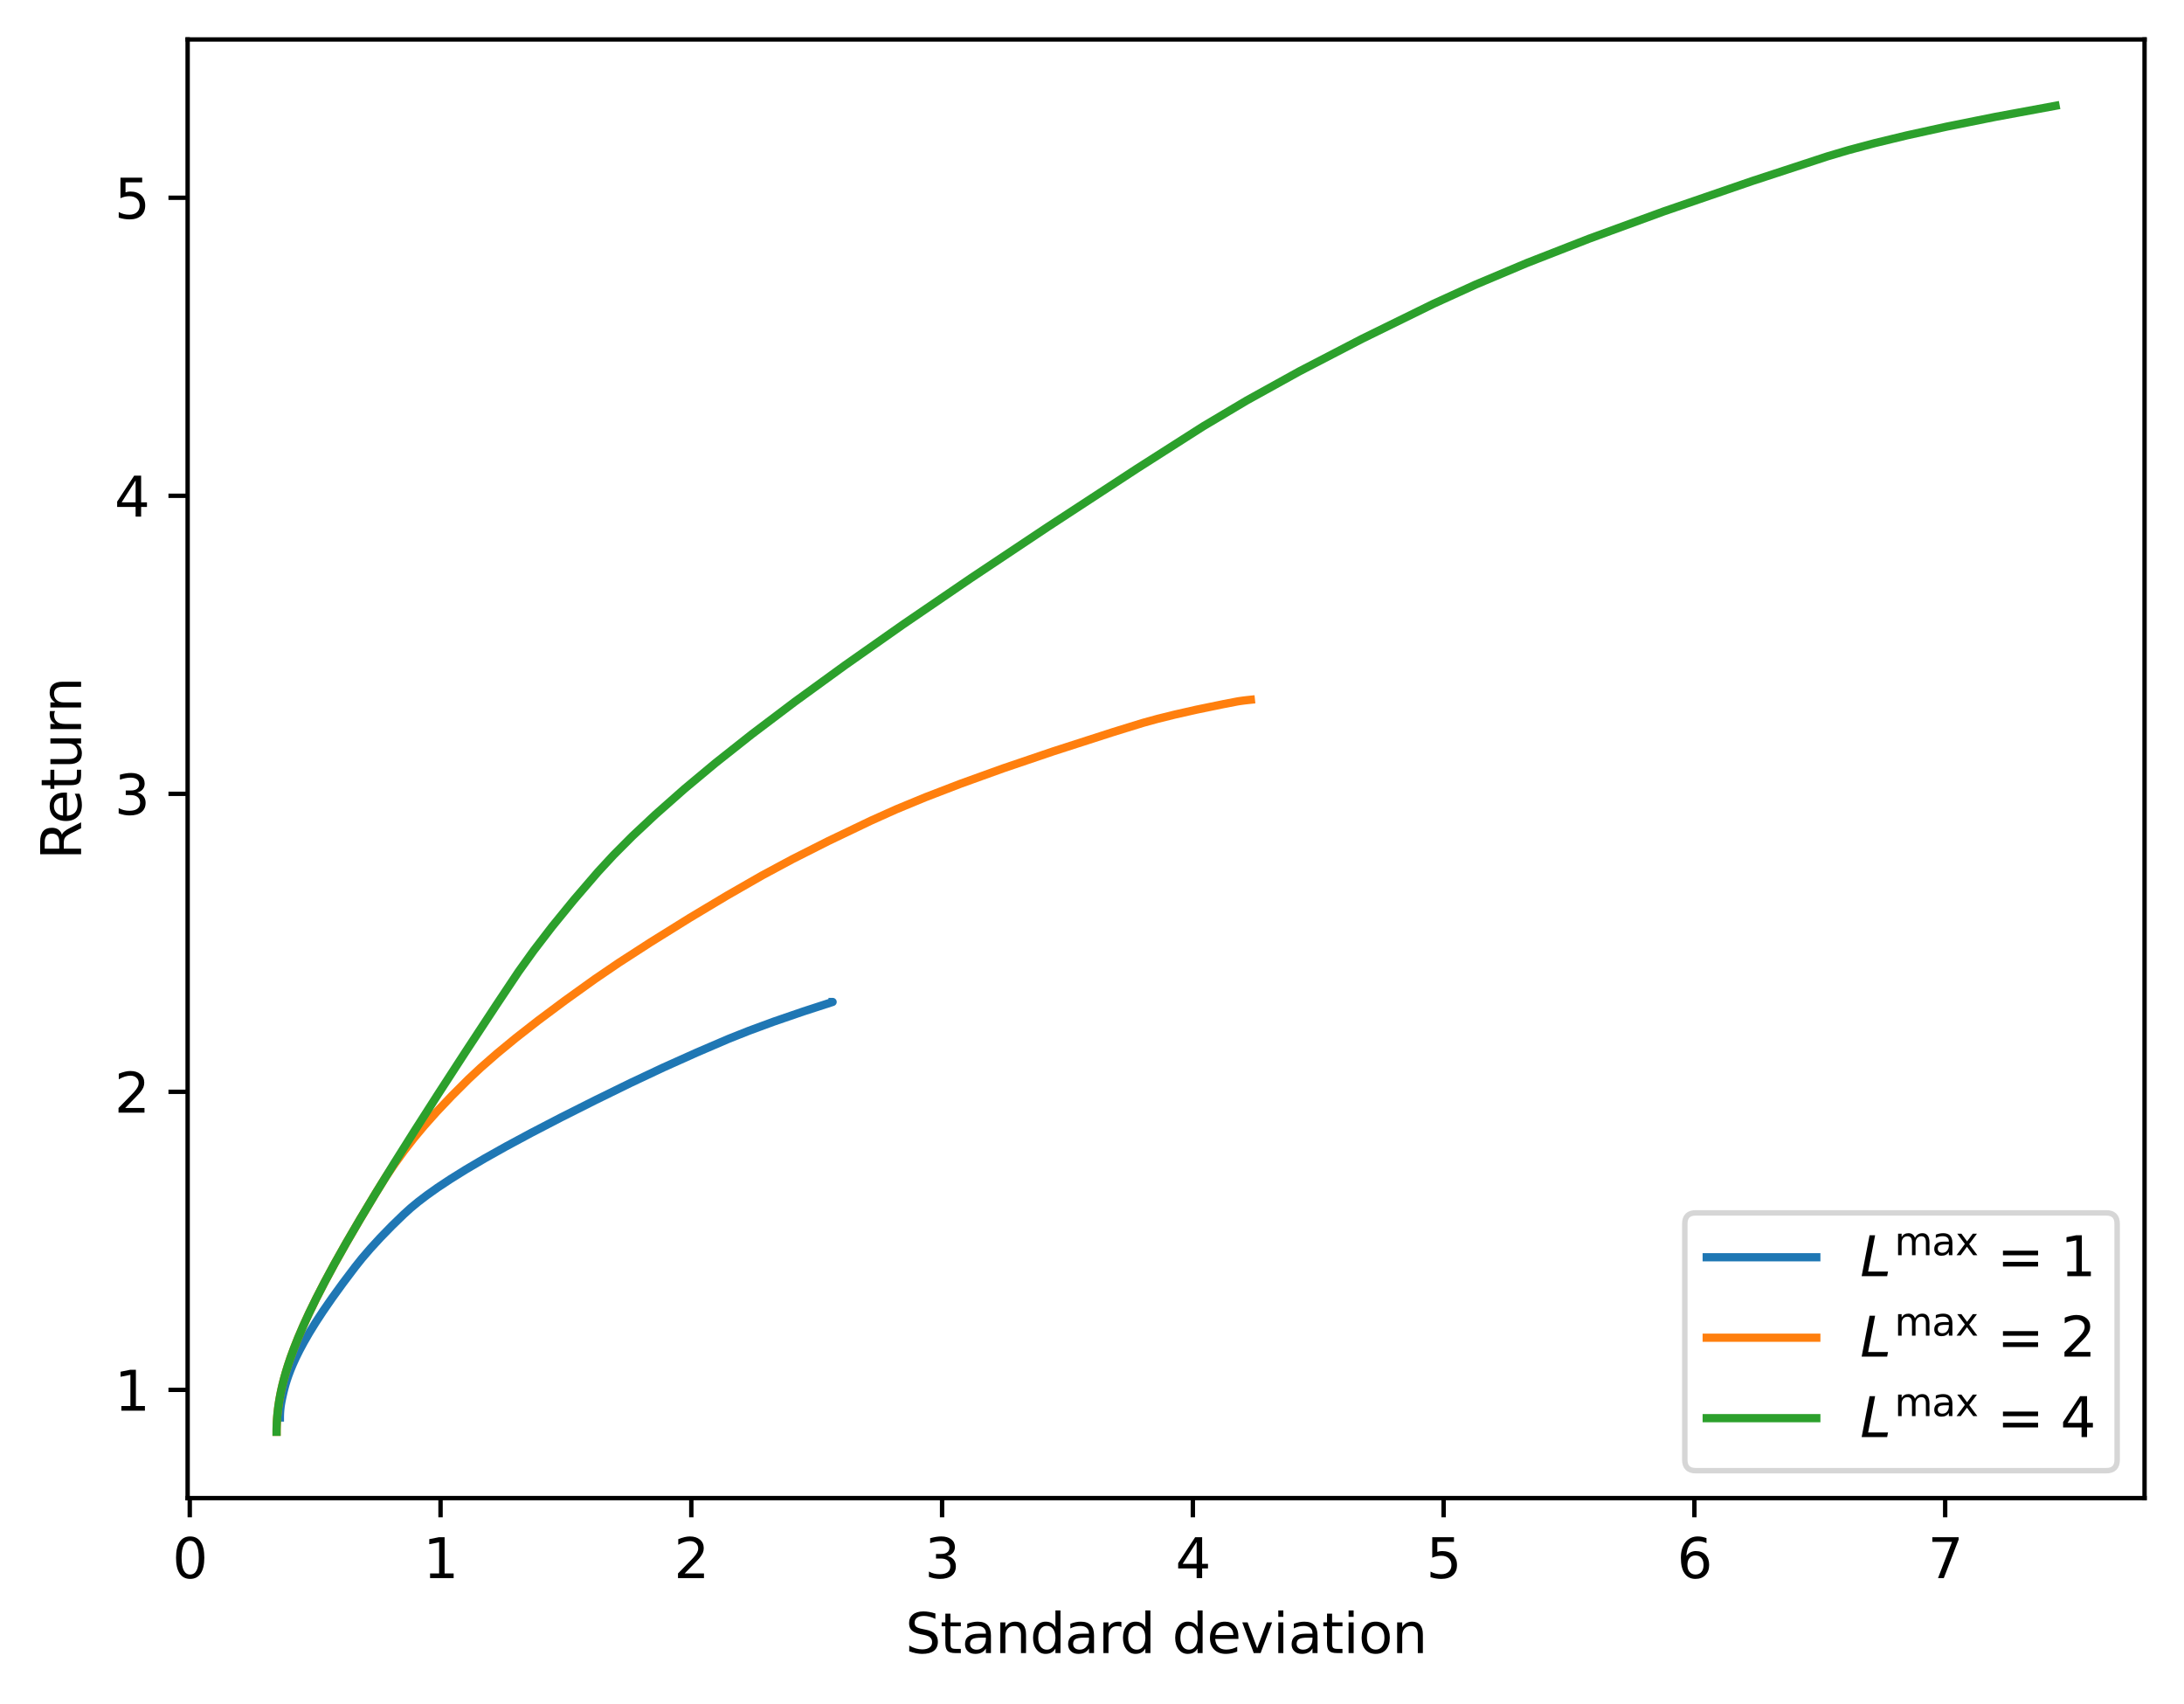 <?xml version="1.0" encoding="utf-8" standalone="no"?>
<!DOCTYPE svg PUBLIC "-//W3C//DTD SVG 1.1//EN"
  "http://www.w3.org/Graphics/SVG/1.1/DTD/svg11.dtd">
<svg xmlns:xlink="http://www.w3.org/1999/xlink" width="398.561pt" height="310.868pt" viewBox="0 0 398.561 310.868" xmlns="http://www.w3.org/2000/svg" version="1.1">
 <defs>
  <style type="text/css">*{stroke-linejoin: round; stroke-linecap: butt}</style>
 </defs>
 <g id="figure_1">
  <g id="patch_1">
   <path d="M 0 310.868 
L 398.561 310.868 
L 398.561 0 
L 0 0 
z
" style="fill: #ffffff"/>
  </g>
  <g id="axes_1">
   <g id="patch_2">
    <path d="M 34.241 273.312 
L 391.361 273.312 
L 391.361 7.2 
L 34.241 7.2 
z
" style="fill: #ffffff"/>
   </g>
   <g id="matplotlib.axis_1">
    <g id="xtick_1">
     <g id="line2d_1">
      <defs>
       <path id="m58a89d6cbe" d="M 0 0 
L 0 3.5 
" style="stroke: #000000; stroke-width: 0.8"/>
      </defs>
      <g>
       <use xlink:href="#m58a89d6cbe" x="34.632" y="273.312" style="stroke: #000000; stroke-width: 0.8"/>
      </g>
     </g>
     <g id="text_1">
      <!-- 0 -->
      <g transform="translate(31.451 287.91) scale(0.1 -0.1)">
       <defs>
        <path id="DejaVuSans-30" d="M 2034 4250 
Q 1547 4250 1301 3770 
Q 1056 3291 1056 2328 
Q 1056 1369 1301 889 
Q 1547 409 2034 409 
Q 2525 409 2770 889 
Q 3016 1369 3016 2328 
Q 3016 3291 2770 3770 
Q 2525 4250 2034 4250 
z
M 2034 4750 
Q 2819 4750 3233 4129 
Q 3647 3509 3647 2328 
Q 3647 1150 3233 529 
Q 2819 -91 2034 -91 
Q 1250 -91 836 529 
Q 422 1150 422 2328 
Q 422 3509 836 4129 
Q 1250 4750 2034 4750 
z
" transform="scale(0.016)"/>
       </defs>
       <use xlink:href="#DejaVuSans-30"/>
      </g>
     </g>
    </g>
    <g id="xtick_2">
     <g id="line2d_2">
      <g>
       <use xlink:href="#m58a89d6cbe" x="80.396" y="273.312" style="stroke: #000000; stroke-width: 0.8"/>
      </g>
     </g>
     <g id="text_2">
      <!-- 1 -->
      <g transform="translate(77.215 287.91) scale(0.1 -0.1)">
       <defs>
        <path id="DejaVuSans-31" d="M 794 531 
L 1825 531 
L 1825 4091 
L 703 3866 
L 703 4441 
L 1819 4666 
L 2450 4666 
L 2450 531 
L 3481 531 
L 3481 0 
L 794 0 
L 794 531 
z
" transform="scale(0.016)"/>
       </defs>
       <use xlink:href="#DejaVuSans-31"/>
      </g>
     </g>
    </g>
    <g id="xtick_3">
     <g id="line2d_3">
      <g>
       <use xlink:href="#m58a89d6cbe" x="126.159" y="273.312" style="stroke: #000000; stroke-width: 0.8"/>
      </g>
     </g>
     <g id="text_3">
      <!-- 2 -->
      <g transform="translate(122.978 287.91) scale(0.1 -0.1)">
       <defs>
        <path id="DejaVuSans-32" d="M 1228 531 
L 3431 531 
L 3431 0 
L 469 0 
L 469 531 
Q 828 903 1448 1529 
Q 2069 2156 2228 2338 
Q 2531 2678 2651 2914 
Q 2772 3150 2772 3378 
Q 2772 3750 2511 3984 
Q 2250 4219 1831 4219 
Q 1534 4219 1204 4116 
Q 875 4013 500 3803 
L 500 4441 
Q 881 4594 1212 4672 
Q 1544 4750 1819 4750 
Q 2544 4750 2975 4387 
Q 3406 4025 3406 3419 
Q 3406 3131 3298 2873 
Q 3191 2616 2906 2266 
Q 2828 2175 2409 1742 
Q 1991 1309 1228 531 
z
" transform="scale(0.016)"/>
       </defs>
       <use xlink:href="#DejaVuSans-32"/>
      </g>
     </g>
    </g>
    <g id="xtick_4">
     <g id="line2d_4">
      <g>
       <use xlink:href="#m58a89d6cbe" x="171.923" y="273.312" style="stroke: #000000; stroke-width: 0.8"/>
      </g>
     </g>
     <g id="text_4">
      <!-- 3 -->
      <g transform="translate(168.741 287.91) scale(0.1 -0.1)">
       <defs>
        <path id="DejaVuSans-33" d="M 2597 2516 
Q 3050 2419 3304 2112 
Q 3559 1806 3559 1356 
Q 3559 666 3084 287 
Q 2609 -91 1734 -91 
Q 1441 -91 1130 -33 
Q 819 25 488 141 
L 488 750 
Q 750 597 1062 519 
Q 1375 441 1716 441 
Q 2309 441 2620 675 
Q 2931 909 2931 1356 
Q 2931 1769 2642 2001 
Q 2353 2234 1838 2234 
L 1294 2234 
L 1294 2753 
L 1863 2753 
Q 2328 2753 2575 2939 
Q 2822 3125 2822 3475 
Q 2822 3834 2567 4026 
Q 2313 4219 1838 4219 
Q 1578 4219 1281 4162 
Q 984 4106 628 3988 
L 628 4550 
Q 988 4650 1302 4700 
Q 1616 4750 1894 4750 
Q 2613 4750 3031 4423 
Q 3450 4097 3450 3541 
Q 3450 3153 3228 2886 
Q 3006 2619 2597 2516 
z
" transform="scale(0.016)"/>
       </defs>
       <use xlink:href="#DejaVuSans-33"/>
      </g>
     </g>
    </g>
    <g id="xtick_5">
     <g id="line2d_5">
      <g>
       <use xlink:href="#m58a89d6cbe" x="217.686" y="273.312" style="stroke: #000000; stroke-width: 0.8"/>
      </g>
     </g>
     <g id="text_5">
      <!-- 4 -->
      <g transform="translate(214.505 287.91) scale(0.1 -0.1)">
       <defs>
        <path id="DejaVuSans-34" d="M 2419 4116 
L 825 1625 
L 2419 1625 
L 2419 4116 
z
M 2253 4666 
L 3047 4666 
L 3047 1625 
L 3713 1625 
L 3713 1100 
L 3047 1100 
L 3047 0 
L 2419 0 
L 2419 1100 
L 313 1100 
L 313 1709 
L 2253 4666 
z
" transform="scale(0.016)"/>
       </defs>
       <use xlink:href="#DejaVuSans-34"/>
      </g>
     </g>
    </g>
    <g id="xtick_6">
     <g id="line2d_6">
      <g>
       <use xlink:href="#m58a89d6cbe" x="263.45" y="273.312" style="stroke: #000000; stroke-width: 0.8"/>
      </g>
     </g>
     <g id="text_6">
      <!-- 5 -->
      <g transform="translate(260.268 287.91) scale(0.1 -0.1)">
       <defs>
        <path id="DejaVuSans-35" d="M 691 4666 
L 3169 4666 
L 3169 4134 
L 1269 4134 
L 1269 2991 
Q 1406 3038 1543 3061 
Q 1681 3084 1819 3084 
Q 2600 3084 3056 2656 
Q 3513 2228 3513 1497 
Q 3513 744 3044 326 
Q 2575 -91 1722 -91 
Q 1428 -91 1123 -41 
Q 819 9 494 109 
L 494 744 
Q 775 591 1075 516 
Q 1375 441 1709 441 
Q 2250 441 2565 725 
Q 2881 1009 2881 1497 
Q 2881 1984 2565 2268 
Q 2250 2553 1709 2553 
Q 1456 2553 1204 2497 
Q 953 2441 691 2322 
L 691 4666 
z
" transform="scale(0.016)"/>
       </defs>
       <use xlink:href="#DejaVuSans-35"/>
      </g>
     </g>
    </g>
    <g id="xtick_7">
     <g id="line2d_7">
      <g>
       <use xlink:href="#m58a89d6cbe" x="309.213" y="273.312" style="stroke: #000000; stroke-width: 0.8"/>
      </g>
     </g>
     <g id="text_7">
      <!-- 6 -->
      <g transform="translate(306.032 287.91) scale(0.1 -0.1)">
       <defs>
        <path id="DejaVuSans-36" d="M 2113 2584 
Q 1688 2584 1439 2293 
Q 1191 2003 1191 1497 
Q 1191 994 1439 701 
Q 1688 409 2113 409 
Q 2538 409 2786 701 
Q 3034 994 3034 1497 
Q 3034 2003 2786 2293 
Q 2538 2584 2113 2584 
z
M 3366 4563 
L 3366 3988 
Q 3128 4100 2886 4159 
Q 2644 4219 2406 4219 
Q 1781 4219 1451 3797 
Q 1122 3375 1075 2522 
Q 1259 2794 1537 2939 
Q 1816 3084 2150 3084 
Q 2853 3084 3261 2657 
Q 3669 2231 3669 1497 
Q 3669 778 3244 343 
Q 2819 -91 2113 -91 
Q 1303 -91 875 529 
Q 447 1150 447 2328 
Q 447 3434 972 4092 
Q 1497 4750 2381 4750 
Q 2619 4750 2861 4703 
Q 3103 4656 3366 4563 
z
" transform="scale(0.016)"/>
       </defs>
       <use xlink:href="#DejaVuSans-36"/>
      </g>
     </g>
    </g>
    <g id="xtick_8">
     <g id="line2d_8">
      <g>
       <use xlink:href="#m58a89d6cbe" x="354.977" y="273.312" style="stroke: #000000; stroke-width: 0.8"/>
      </g>
     </g>
     <g id="text_8">
      <!-- 7 -->
      <g transform="translate(351.795 287.91) scale(0.1 -0.1)">
       <defs>
        <path id="DejaVuSans-37" d="M 525 4666 
L 3525 4666 
L 3525 4397 
L 1831 0 
L 1172 0 
L 2766 4134 
L 525 4134 
L 525 4666 
z
" transform="scale(0.016)"/>
       </defs>
       <use xlink:href="#DejaVuSans-37"/>
      </g>
     </g>
    </g>
    <g id="text_9">
     <!-- Standard deviation -->
     <g transform="translate(165.223 301.589) scale(0.1 -0.1)">
      <defs>
       <path id="DejaVuSans-53" d="M 3425 4513 
L 3425 3897 
Q 3066 4069 2747 4153 
Q 2428 4238 2131 4238 
Q 1616 4238 1336 4038 
Q 1056 3838 1056 3469 
Q 1056 3159 1242 3001 
Q 1428 2844 1947 2747 
L 2328 2669 
Q 3034 2534 3370 2195 
Q 3706 1856 3706 1288 
Q 3706 609 3251 259 
Q 2797 -91 1919 -91 
Q 1588 -91 1214 -16 
Q 841 59 441 206 
L 441 856 
Q 825 641 1194 531 
Q 1563 422 1919 422 
Q 2459 422 2753 634 
Q 3047 847 3047 1241 
Q 3047 1584 2836 1778 
Q 2625 1972 2144 2069 
L 1759 2144 
Q 1053 2284 737 2584 
Q 422 2884 422 3419 
Q 422 4038 858 4394 
Q 1294 4750 2059 4750 
Q 2388 4750 2728 4690 
Q 3069 4631 3425 4513 
z
" transform="scale(0.016)"/>
       <path id="DejaVuSans-74" d="M 1172 4494 
L 1172 3500 
L 2356 3500 
L 2356 3053 
L 1172 3053 
L 1172 1153 
Q 1172 725 1289 603 
Q 1406 481 1766 481 
L 2356 481 
L 2356 0 
L 1766 0 
Q 1100 0 847 248 
Q 594 497 594 1153 
L 594 3053 
L 172 3053 
L 172 3500 
L 594 3500 
L 594 4494 
L 1172 4494 
z
" transform="scale(0.016)"/>
       <path id="DejaVuSans-61" d="M 2194 1759 
Q 1497 1759 1228 1600 
Q 959 1441 959 1056 
Q 959 750 1161 570 
Q 1363 391 1709 391 
Q 2188 391 2477 730 
Q 2766 1069 2766 1631 
L 2766 1759 
L 2194 1759 
z
M 3341 1997 
L 3341 0 
L 2766 0 
L 2766 531 
Q 2569 213 2275 61 
Q 1981 -91 1556 -91 
Q 1019 -91 701 211 
Q 384 513 384 1019 
Q 384 1609 779 1909 
Q 1175 2209 1959 2209 
L 2766 2209 
L 2766 2266 
Q 2766 2663 2505 2880 
Q 2244 3097 1772 3097 
Q 1472 3097 1187 3025 
Q 903 2953 641 2809 
L 641 3341 
Q 956 3463 1253 3523 
Q 1550 3584 1831 3584 
Q 2591 3584 2966 3190 
Q 3341 2797 3341 1997 
z
" transform="scale(0.016)"/>
       <path id="DejaVuSans-6e" d="M 3513 2113 
L 3513 0 
L 2938 0 
L 2938 2094 
Q 2938 2591 2744 2837 
Q 2550 3084 2163 3084 
Q 1697 3084 1428 2787 
Q 1159 2491 1159 1978 
L 1159 0 
L 581 0 
L 581 3500 
L 1159 3500 
L 1159 2956 
Q 1366 3272 1645 3428 
Q 1925 3584 2291 3584 
Q 2894 3584 3203 3211 
Q 3513 2838 3513 2113 
z
" transform="scale(0.016)"/>
       <path id="DejaVuSans-64" d="M 2906 2969 
L 2906 4863 
L 3481 4863 
L 3481 0 
L 2906 0 
L 2906 525 
Q 2725 213 2448 61 
Q 2172 -91 1784 -91 
Q 1150 -91 751 415 
Q 353 922 353 1747 
Q 353 2572 751 3078 
Q 1150 3584 1784 3584 
Q 2172 3584 2448 3432 
Q 2725 3281 2906 2969 
z
M 947 1747 
Q 947 1113 1208 752 
Q 1469 391 1925 391 
Q 2381 391 2643 752 
Q 2906 1113 2906 1747 
Q 2906 2381 2643 2742 
Q 2381 3103 1925 3103 
Q 1469 3103 1208 2742 
Q 947 2381 947 1747 
z
" transform="scale(0.016)"/>
       <path id="DejaVuSans-72" d="M 2631 2963 
Q 2534 3019 2420 3045 
Q 2306 3072 2169 3072 
Q 1681 3072 1420 2755 
Q 1159 2438 1159 1844 
L 1159 0 
L 581 0 
L 581 3500 
L 1159 3500 
L 1159 2956 
Q 1341 3275 1631 3429 
Q 1922 3584 2338 3584 
Q 2397 3584 2469 3576 
Q 2541 3569 2628 3553 
L 2631 2963 
z
" transform="scale(0.016)"/>
       <path id="DejaVuSans-20" transform="scale(0.016)"/>
       <path id="DejaVuSans-65" d="M 3597 1894 
L 3597 1613 
L 953 1613 
Q 991 1019 1311 708 
Q 1631 397 2203 397 
Q 2534 397 2845 478 
Q 3156 559 3463 722 
L 3463 178 
Q 3153 47 2828 -22 
Q 2503 -91 2169 -91 
Q 1331 -91 842 396 
Q 353 884 353 1716 
Q 353 2575 817 3079 
Q 1281 3584 2069 3584 
Q 2775 3584 3186 3129 
Q 3597 2675 3597 1894 
z
M 3022 2063 
Q 3016 2534 2758 2815 
Q 2500 3097 2075 3097 
Q 1594 3097 1305 2825 
Q 1016 2553 972 2059 
L 3022 2063 
z
" transform="scale(0.016)"/>
       <path id="DejaVuSans-76" d="M 191 3500 
L 800 3500 
L 1894 563 
L 2988 3500 
L 3597 3500 
L 2284 0 
L 1503 0 
L 191 3500 
z
" transform="scale(0.016)"/>
       <path id="DejaVuSans-69" d="M 603 3500 
L 1178 3500 
L 1178 0 
L 603 0 
L 603 3500 
z
M 603 4863 
L 1178 4863 
L 1178 4134 
L 603 4134 
L 603 4863 
z
" transform="scale(0.016)"/>
       <path id="DejaVuSans-6f" d="M 1959 3097 
Q 1497 3097 1228 2736 
Q 959 2375 959 1747 
Q 959 1119 1226 758 
Q 1494 397 1959 397 
Q 2419 397 2687 759 
Q 2956 1122 2956 1747 
Q 2956 2369 2687 2733 
Q 2419 3097 1959 3097 
z
M 1959 3584 
Q 2709 3584 3137 3096 
Q 3566 2609 3566 1747 
Q 3566 888 3137 398 
Q 2709 -91 1959 -91 
Q 1206 -91 779 398 
Q 353 888 353 1747 
Q 353 2609 779 3096 
Q 1206 3584 1959 3584 
z
" transform="scale(0.016)"/>
      </defs>
      <use xlink:href="#DejaVuSans-53"/>
      <use xlink:href="#DejaVuSans-74" x="63.477"/>
      <use xlink:href="#DejaVuSans-61" x="102.686"/>
      <use xlink:href="#DejaVuSans-6e" x="163.965"/>
      <use xlink:href="#DejaVuSans-64" x="227.344"/>
      <use xlink:href="#DejaVuSans-61" x="290.82"/>
      <use xlink:href="#DejaVuSans-72" x="352.1"/>
      <use xlink:href="#DejaVuSans-64" x="391.463"/>
      <use xlink:href="#DejaVuSans-20" x="454.939"/>
      <use xlink:href="#DejaVuSans-64" x="486.727"/>
      <use xlink:href="#DejaVuSans-65" x="550.203"/>
      <use xlink:href="#DejaVuSans-76" x="611.727"/>
      <use xlink:href="#DejaVuSans-69" x="670.906"/>
      <use xlink:href="#DejaVuSans-61" x="698.689"/>
      <use xlink:href="#DejaVuSans-74" x="759.969"/>
      <use xlink:href="#DejaVuSans-69" x="799.178"/>
      <use xlink:href="#DejaVuSans-6f" x="826.961"/>
      <use xlink:href="#DejaVuSans-6e" x="888.143"/>
     </g>
    </g>
   </g>
   <g id="matplotlib.axis_2">
    <g id="ytick_1">
     <g id="line2d_9">
      <defs>
       <path id="m5bebf10f75" d="M 0 0 
L -3.5 0 
" style="stroke: #000000; stroke-width: 0.8"/>
      </defs>
      <g>
       <use xlink:href="#m5bebf10f75" x="34.241" y="253.566" style="stroke: #000000; stroke-width: 0.8"/>
      </g>
     </g>
     <g id="text_10">
      <!-- 1 -->
      <g transform="translate(20.878 257.365) scale(0.1 -0.1)">
       <use xlink:href="#DejaVuSans-31"/>
      </g>
     </g>
    </g>
    <g id="ytick_2">
     <g id="line2d_10">
      <g>
       <use xlink:href="#m5bebf10f75" x="34.241" y="199.194" style="stroke: #000000; stroke-width: 0.8"/>
      </g>
     </g>
     <g id="text_11">
      <!-- 2 -->
      <g transform="translate(20.878 202.993) scale(0.1 -0.1)">
       <use xlink:href="#DejaVuSans-32"/>
      </g>
     </g>
    </g>
    <g id="ytick_3">
     <g id="line2d_11">
      <g>
       <use xlink:href="#m5bebf10f75" x="34.241" y="144.823" style="stroke: #000000; stroke-width: 0.8"/>
      </g>
     </g>
     <g id="text_12">
      <!-- 3 -->
      <g transform="translate(20.878 148.622) scale(0.1 -0.1)">
       <use xlink:href="#DejaVuSans-33"/>
      </g>
     </g>
    </g>
    <g id="ytick_4">
     <g id="line2d_12">
      <g>
       <use xlink:href="#m5bebf10f75" x="34.241" y="90.451" style="stroke: #000000; stroke-width: 0.8"/>
      </g>
     </g>
     <g id="text_13">
      <!-- 4 -->
      <g transform="translate(20.878 94.25) scale(0.1 -0.1)">
       <use xlink:href="#DejaVuSans-34"/>
      </g>
     </g>
    </g>
    <g id="ytick_5">
     <g id="line2d_13">
      <g>
       <use xlink:href="#m5bebf10f75" x="34.241" y="36.08" style="stroke: #000000; stroke-width: 0.8"/>
      </g>
     </g>
     <g id="text_14">
      <!-- 5 -->
      <g transform="translate(20.878 39.879) scale(0.1 -0.1)">
       <use xlink:href="#DejaVuSans-35"/>
      </g>
     </g>
    </g>
    <g id="text_15">
     <!-- Return -->
     <g transform="translate(14.798 156.847) rotate(-90) scale(0.1 -0.1)">
      <defs>
       <path id="DejaVuSans-52" d="M 2841 2188 
Q 3044 2119 3236 1894 
Q 3428 1669 3622 1275 
L 4263 0 
L 3584 0 
L 2988 1197 
Q 2756 1666 2539 1819 
Q 2322 1972 1947 1972 
L 1259 1972 
L 1259 0 
L 628 0 
L 628 4666 
L 2053 4666 
Q 2853 4666 3247 4331 
Q 3641 3997 3641 3322 
Q 3641 2881 3436 2590 
Q 3231 2300 2841 2188 
z
M 1259 4147 
L 1259 2491 
L 2053 2491 
Q 2509 2491 2742 2702 
Q 2975 2913 2975 3322 
Q 2975 3731 2742 3939 
Q 2509 4147 2053 4147 
L 1259 4147 
z
" transform="scale(0.016)"/>
       <path id="DejaVuSans-75" d="M 544 1381 
L 544 3500 
L 1119 3500 
L 1119 1403 
Q 1119 906 1312 657 
Q 1506 409 1894 409 
Q 2359 409 2629 706 
Q 2900 1003 2900 1516 
L 2900 3500 
L 3475 3500 
L 3475 0 
L 2900 0 
L 2900 538 
Q 2691 219 2414 64 
Q 2138 -91 1772 -91 
Q 1169 -91 856 284 
Q 544 659 544 1381 
z
M 1991 3584 
L 1991 3584 
z
" transform="scale(0.016)"/>
      </defs>
      <use xlink:href="#DejaVuSans-52"/>
      <use xlink:href="#DejaVuSans-65" x="64.982"/>
      <use xlink:href="#DejaVuSans-74" x="126.506"/>
      <use xlink:href="#DejaVuSans-75" x="165.715"/>
      <use xlink:href="#DejaVuSans-72" x="229.094"/>
      <use xlink:href="#DejaVuSans-6e" x="268.457"/>
     </g>
    </g>
   </g>
   <g id="line2d_14">
    <path d="M 151.943 182.799 
L 151.945 182.799 
L 151.943 182.799 
L 151.941 182.8 
L 151.943 182.799 
L 151.943 182.799 
L 151.943 182.799 
L 151.942 182.8 
L 151.939 182.801 
L 151.943 182.799 
L 151.941 182.8 
L 151.935 182.803 
L 151.94 182.801 
L 151.943 182.799 
L 151.943 182.799 
L 146.606 184.529 
L 141.181 186.392 
L 136.677 188.052 
L 132.96 189.529 
L 127.188 192.006 
L 121.062 194.751 
L 115.092 197.561 
L 108.623 200.728 
L 102.377 203.869 
L 96.984 206.665 
L 92.353 209.154 
L 88.401 211.37 
L 85.049 213.343 
L 82.226 215.099 
L 79.863 216.662 
L 77.9 218.054 
L 76.277 219.292 
L 74.946 220.395 
L 73.691 221.534 
L 71.525 223.632 
L 69.404 225.811 
L 67.592 227.786 
L 66.081 229.544 
L 64.812 231.133 
L 62.541 234.142 
L 60.6 236.822 
L 58.953 239.205 
L 57.563 241.328 
L 56.399 243.217 
L 55.431 244.899 
L 54.629 246.396 
L 53.971 247.729 
L 53.433 248.916 
L 52.995 249.972 
L 52.641 250.913 
L 52.355 251.75 
L 52.125 252.496 
L 51.941 253.159 
L 51.717 254.056 
L 51.516 254.947 
L 51.367 255.68 
L 51.308 256.003 
L 51.262 256.291 
L 51.224 256.547 
L 51.195 256.776 
L 51.172 256.979 
L 51.153 257.159 
L 51.138 257.32 
L 51.127 257.464 
L 51.117 257.591 
L 51.11 257.705 
L 51.104 257.806 
L 51.1 257.896 
L 51.096 257.976 
L 51.093 258.047 
L 51.091 258.111 
L 51.089 258.167 
L 51.087 258.217 
L 51.086 258.262 
L 51.085 258.302 
L 51.085 258.337 
L 51.084 258.369 
L 51.084 258.397 
L 51.083 258.422 
L 51.083 258.444 
L 51.083 258.464 
L 51.083 258.482 
L 51.082 258.498 
L 51.082 258.513 
L 51.082 258.524 
L 51.082 258.535 
L 51.082 258.545 
L 51.082 258.554 
L 51.082 258.562 
L 51.082 258.569 
L 51.082 258.575 
L 51.082 258.581 
L 51.082 258.586 
L 51.082 258.59 
L 51.082 258.594 
L 51.082 258.598 
L 51.082 258.6 
L 51.082 258.603 
L 51.082 258.606 
L 51.082 258.608 
" clip-path="url(#p7275d871ac)" style="fill: none; stroke: #1f77b4; stroke-width: 1.5; stroke-linecap: square"/>
   </g>
   <g id="line2d_15">
    <path d="M 228.27 127.658 
L 227.526 127.737 
L 226.933 127.808 
L 226.456 127.874 
L 226.091 127.926 
L 225.794 127.976 
L 223.263 128.463 
L 218.38 129.467 
L 214.412 130.363 
L 211.214 131.155 
L 208.629 131.865 
L 203.147 133.556 
L 192.252 137.064 
L 183.052 140.187 
L 175.332 142.968 
L 168.903 145.441 
L 163.578 147.644 
L 159.011 149.692 
L 151.187 153.431 
L 144.592 156.76 
L 139.069 159.724 
L 132.628 163.417 
L 125.875 167.456 
L 118.765 171.88 
L 112.916 175.658 
L 108.537 178.641 
L 103.059 182.569 
L 98.235 186.167 
L 94.134 189.37 
L 90.671 192.222 
L 87.767 194.762 
L 85.5 196.878 
L 82.419 199.957 
L 79.7 202.823 
L 77.423 205.374 
L 75.528 207.645 
L 73.711 209.991 
L 71.965 212.405 
L 70.422 214.695 
L 68.543 217.722 
L 65.671 222.502 
L 63.19 226.756 
L 61.059 230.544 
L 59.24 233.916 
L 57.696 236.917 
L 56.395 239.589 
L 55.306 241.968 
L 54.401 244.086 
L 53.653 245.971 
L 53.038 247.649 
L 52.536 249.143 
L 52.128 250.473 
L 51.798 251.657 
L 51.531 252.711 
L 51.317 253.649 
L 51.146 254.484 
L 51.009 255.228 
L 50.899 255.889 
L 50.812 256.479 
L 50.742 257.003 
L 50.687 257.47 
L 50.643 257.886 
L 50.608 258.256 
L 50.58 258.585 
L 50.558 258.879 
L 50.54 259.14 
L 50.526 259.372 
L 50.515 259.579 
L 50.507 259.763 
L 50.5 259.927 
L 50.494 260.073 
L 50.49 260.203 
L 50.486 260.319 
L 50.484 260.422 
L 50.482 260.513 
L 50.48 260.595 
L 50.479 260.668 
L 50.477 260.732 
L 50.477 260.79 
L 50.476 260.841 
L 50.475 260.887 
L 50.475 260.927 
L 50.475 260.963 
L 50.474 260.996 
L 50.474 261.024 
L 50.474 261.05 
L 50.474 261.072 
L 50.474 261.093 
L 50.474 261.111 
L 50.474 261.127 
L 50.474 261.141 
L 50.473 261.154 
L 50.473 261.165 
L 50.473 261.175 
L 50.473 261.184 
L 50.473 261.192 
L 50.473 261.199 
L 50.473 261.205 
L 50.473 261.211 
L 50.473 261.216 
" clip-path="url(#p7275d871ac)" style="fill: none; stroke: #ff7f0e; stroke-width: 1.5; stroke-linecap: square"/>
   </g>
   <g id="line2d_16">
    <path d="M 375.128 19.296 
L 364.173 21.313 
L 355.223 23.11 
L 347.957 24.705 
L 342.072 26.127 
L 337.326 27.394 
L 333.505 28.525 
L 319.863 32.993 
L 303.613 38.574 
L 289.999 43.546 
L 278.67 47.972 
L 269.302 51.915 
L 261.609 55.42 
L 248.581 61.806 
L 237.103 67.761 
L 227.527 73.058 
L 219.583 77.777 
L 207.482 85.497 
L 191.281 96.085 
L 177.139 105.511 
L 164.845 113.903 
L 154.208 121.374 
L 145.053 128.024 
L 137.219 133.944 
L 130.558 139.215 
L 124.929 143.908 
L 119.599 148.621 
L 115.417 152.536 
L 111.966 155.999 
L 109.119 159.08 
L 104.725 164.185 
L 100.739 169.069 
L 97.4 173.417 
L 94.623 177.287 
L 90.553 183.389 
L 84.934 191.937 
L 79.99 199.548 
L 75.65 206.322 
L 71.853 212.353 
L 68.543 217.722 
L 65.671 222.502 
L 63.19 226.756 
L 61.059 230.544 
L 59.24 233.916 
L 57.696 236.917 
L 56.395 239.589 
L 55.306 241.968 
L 54.401 244.086 
L 53.653 245.971 
L 53.038 247.649 
L 52.536 249.143 
L 52.128 250.473 
L 51.798 251.657 
L 51.531 252.711 
L 51.317 253.649 
L 51.146 254.484 
L 51.009 255.228 
L 50.899 255.889 
L 50.812 256.479 
L 50.742 257.003 
L 50.687 257.47 
L 50.643 257.886 
L 50.608 258.256 
L 50.58 258.585 
L 50.558 258.879 
L 50.54 259.14 
L 50.526 259.372 
L 50.515 259.579 
L 50.507 259.763 
L 50.5 259.927 
L 50.494 260.073 
L 50.49 260.203 
L 50.486 260.319 
L 50.484 260.422 
L 50.482 260.513 
L 50.48 260.595 
L 50.479 260.668 
L 50.477 260.732 
L 50.477 260.79 
L 50.476 260.841 
L 50.475 260.887 
L 50.475 260.927 
L 50.475 260.963 
L 50.474 260.996 
L 50.474 261.024 
L 50.474 261.05 
L 50.474 261.072 
L 50.474 261.093 
L 50.474 261.111 
L 50.474 261.127 
L 50.474 261.141 
L 50.473 261.154 
L 50.473 261.165 
L 50.473 261.175 
L 50.473 261.184 
L 50.473 261.192 
L 50.473 261.199 
L 50.473 261.205 
L 50.473 261.211 
L 50.473 261.216 
" clip-path="url(#p7275d871ac)" style="fill: none; stroke: #2ca02c; stroke-width: 1.5; stroke-linecap: square"/>
   </g>
   <g id="patch_3">
    <path d="M 34.241 273.312 
L 34.241 7.2 
" style="fill: none; stroke: #000000; stroke-width: 0.8; stroke-linejoin: miter; stroke-linecap: square"/>
   </g>
   <g id="patch_4">
    <path d="M 391.361 273.312 
L 391.361 7.2 
" style="fill: none; stroke: #000000; stroke-width: 0.8; stroke-linejoin: miter; stroke-linecap: square"/>
   </g>
   <g id="patch_5">
    <path d="M 34.241 273.312 
L 391.361 273.312 
" style="fill: none; stroke: #000000; stroke-width: 0.8; stroke-linejoin: miter; stroke-linecap: square"/>
   </g>
   <g id="patch_6">
    <path d="M 34.241 7.2 
L 391.361 7.2 
" style="fill: none; stroke: #000000; stroke-width: 0.8; stroke-linejoin: miter; stroke-linecap: square"/>
   </g>
   <g id="legend_1">
    <g id="patch_7">
     <path d="M 309.461 268.312 
L 384.361 268.312 
Q 386.361 268.312 386.361 266.312 
L 386.361 223.278 
Q 386.361 221.278 384.361 221.278 
L 309.461 221.278 
Q 307.461 221.278 307.461 223.278 
L 307.461 266.312 
Q 307.461 268.312 309.461 268.312 
z
" style="fill: #ffffff; opacity: 0.8; stroke: #cccccc; stroke-linejoin: miter"/>
    </g>
    <g id="line2d_17">
     <path d="M 311.461 229.376 
L 321.461 229.376 
L 331.461 229.376 
" style="fill: none; stroke: #1f77b4; stroke-width: 1.5; stroke-linecap: square"/>
    </g>
    <g id="text_16">
     <!-- $L^{\max}$ = 1 -->
     <g transform="translate(339.461 232.876) scale(0.1 -0.1)">
      <defs>
       <path id="DejaVuSans-Oblique-4c" d="M 1075 4666 
L 1709 4666 
L 909 525 
L 3181 525 
L 3078 0 
L 172 0 
L 1075 4666 
z
" transform="scale(0.016)"/>
       <path id="DejaVuSans-6d" d="M 3328 2828 
Q 3544 3216 3844 3400 
Q 4144 3584 4550 3584 
Q 5097 3584 5394 3201 
Q 5691 2819 5691 2113 
L 5691 0 
L 5113 0 
L 5113 2094 
Q 5113 2597 4934 2840 
Q 4756 3084 4391 3084 
Q 3944 3084 3684 2787 
Q 3425 2491 3425 1978 
L 3425 0 
L 2847 0 
L 2847 2094 
Q 2847 2600 2669 2842 
Q 2491 3084 2119 3084 
Q 1678 3084 1418 2786 
Q 1159 2488 1159 1978 
L 1159 0 
L 581 0 
L 581 3500 
L 1159 3500 
L 1159 2956 
Q 1356 3278 1631 3431 
Q 1906 3584 2284 3584 
Q 2666 3584 2933 3390 
Q 3200 3197 3328 2828 
z
" transform="scale(0.016)"/>
       <path id="DejaVuSans-78" d="M 3513 3500 
L 2247 1797 
L 3578 0 
L 2900 0 
L 1881 1375 
L 863 0 
L 184 0 
L 1544 1831 
L 300 3500 
L 978 3500 
L 1906 2253 
L 2834 3500 
L 3513 3500 
z
" transform="scale(0.016)"/>
       <path id="DejaVuSans-3d" d="M 678 2906 
L 4684 2906 
L 4684 2381 
L 678 2381 
L 678 2906 
z
M 678 1631 
L 4684 1631 
L 4684 1100 
L 678 1100 
L 678 1631 
z
" transform="scale(0.016)"/>
      </defs>
      <use xlink:href="#DejaVuSans-Oblique-4c" transform="translate(0 0.519)"/>
      <use xlink:href="#DejaVuSans-6d" transform="translate(62.73 38.8) scale(0.7)"/>
      <use xlink:href="#DejaVuSans-61" transform="translate(130.918 38.8) scale(0.7)"/>
      <use xlink:href="#DejaVuSans-78" transform="translate(173.814 38.8) scale(0.7)"/>
      <use xlink:href="#DejaVuSans-20" transform="translate(217.974 0.519)"/>
      <use xlink:href="#DejaVuSans-3d" transform="translate(249.761 0.519)"/>
      <use xlink:href="#DejaVuSans-20" transform="translate(333.55 0.519)"/>
      <use xlink:href="#DejaVuSans-31" transform="translate(365.337 0.519)"/>
     </g>
    </g>
    <g id="line2d_18">
     <path d="M 311.461 244.054 
L 321.461 244.054 
L 331.461 244.054 
" style="fill: none; stroke: #ff7f0e; stroke-width: 1.5; stroke-linecap: square"/>
    </g>
    <g id="text_17">
     <!-- $L^{\max}$ = 2 -->
     <g transform="translate(339.461 247.554) scale(0.1 -0.1)">
      <use xlink:href="#DejaVuSans-Oblique-4c" transform="translate(0 0.519)"/>
      <use xlink:href="#DejaVuSans-6d" transform="translate(62.73 38.8) scale(0.7)"/>
      <use xlink:href="#DejaVuSans-61" transform="translate(130.918 38.8) scale(0.7)"/>
      <use xlink:href="#DejaVuSans-78" transform="translate(173.814 38.8) scale(0.7)"/>
      <use xlink:href="#DejaVuSans-20" transform="translate(217.974 0.519)"/>
      <use xlink:href="#DejaVuSans-3d" transform="translate(249.761 0.519)"/>
      <use xlink:href="#DejaVuSans-20" transform="translate(333.55 0.519)"/>
      <use xlink:href="#DejaVuSans-32" transform="translate(365.337 0.519)"/>
     </g>
    </g>
    <g id="line2d_19">
     <path d="M 311.461 258.732 
L 321.461 258.732 
L 331.461 258.732 
" style="fill: none; stroke: #2ca02c; stroke-width: 1.5; stroke-linecap: square"/>
    </g>
    <g id="text_18">
     <!-- $L^{\max}$ = 4 -->
     <g transform="translate(339.461 262.232) scale(0.1 -0.1)">
      <use xlink:href="#DejaVuSans-Oblique-4c" transform="translate(0 0.519)"/>
      <use xlink:href="#DejaVuSans-6d" transform="translate(62.73 38.8) scale(0.7)"/>
      <use xlink:href="#DejaVuSans-61" transform="translate(130.918 38.8) scale(0.7)"/>
      <use xlink:href="#DejaVuSans-78" transform="translate(173.814 38.8) scale(0.7)"/>
      <use xlink:href="#DejaVuSans-20" transform="translate(217.974 0.519)"/>
      <use xlink:href="#DejaVuSans-3d" transform="translate(249.761 0.519)"/>
      <use xlink:href="#DejaVuSans-20" transform="translate(333.55 0.519)"/>
      <use xlink:href="#DejaVuSans-34" transform="translate(365.337 0.519)"/>
     </g>
    </g>
   </g>
  </g>
 </g>
 <defs>
  <clipPath id="p7275d871ac">
   <rect x="34.241" y="7.2" width="357.12" height="266.112"/>
  </clipPath>
 </defs>
</svg>